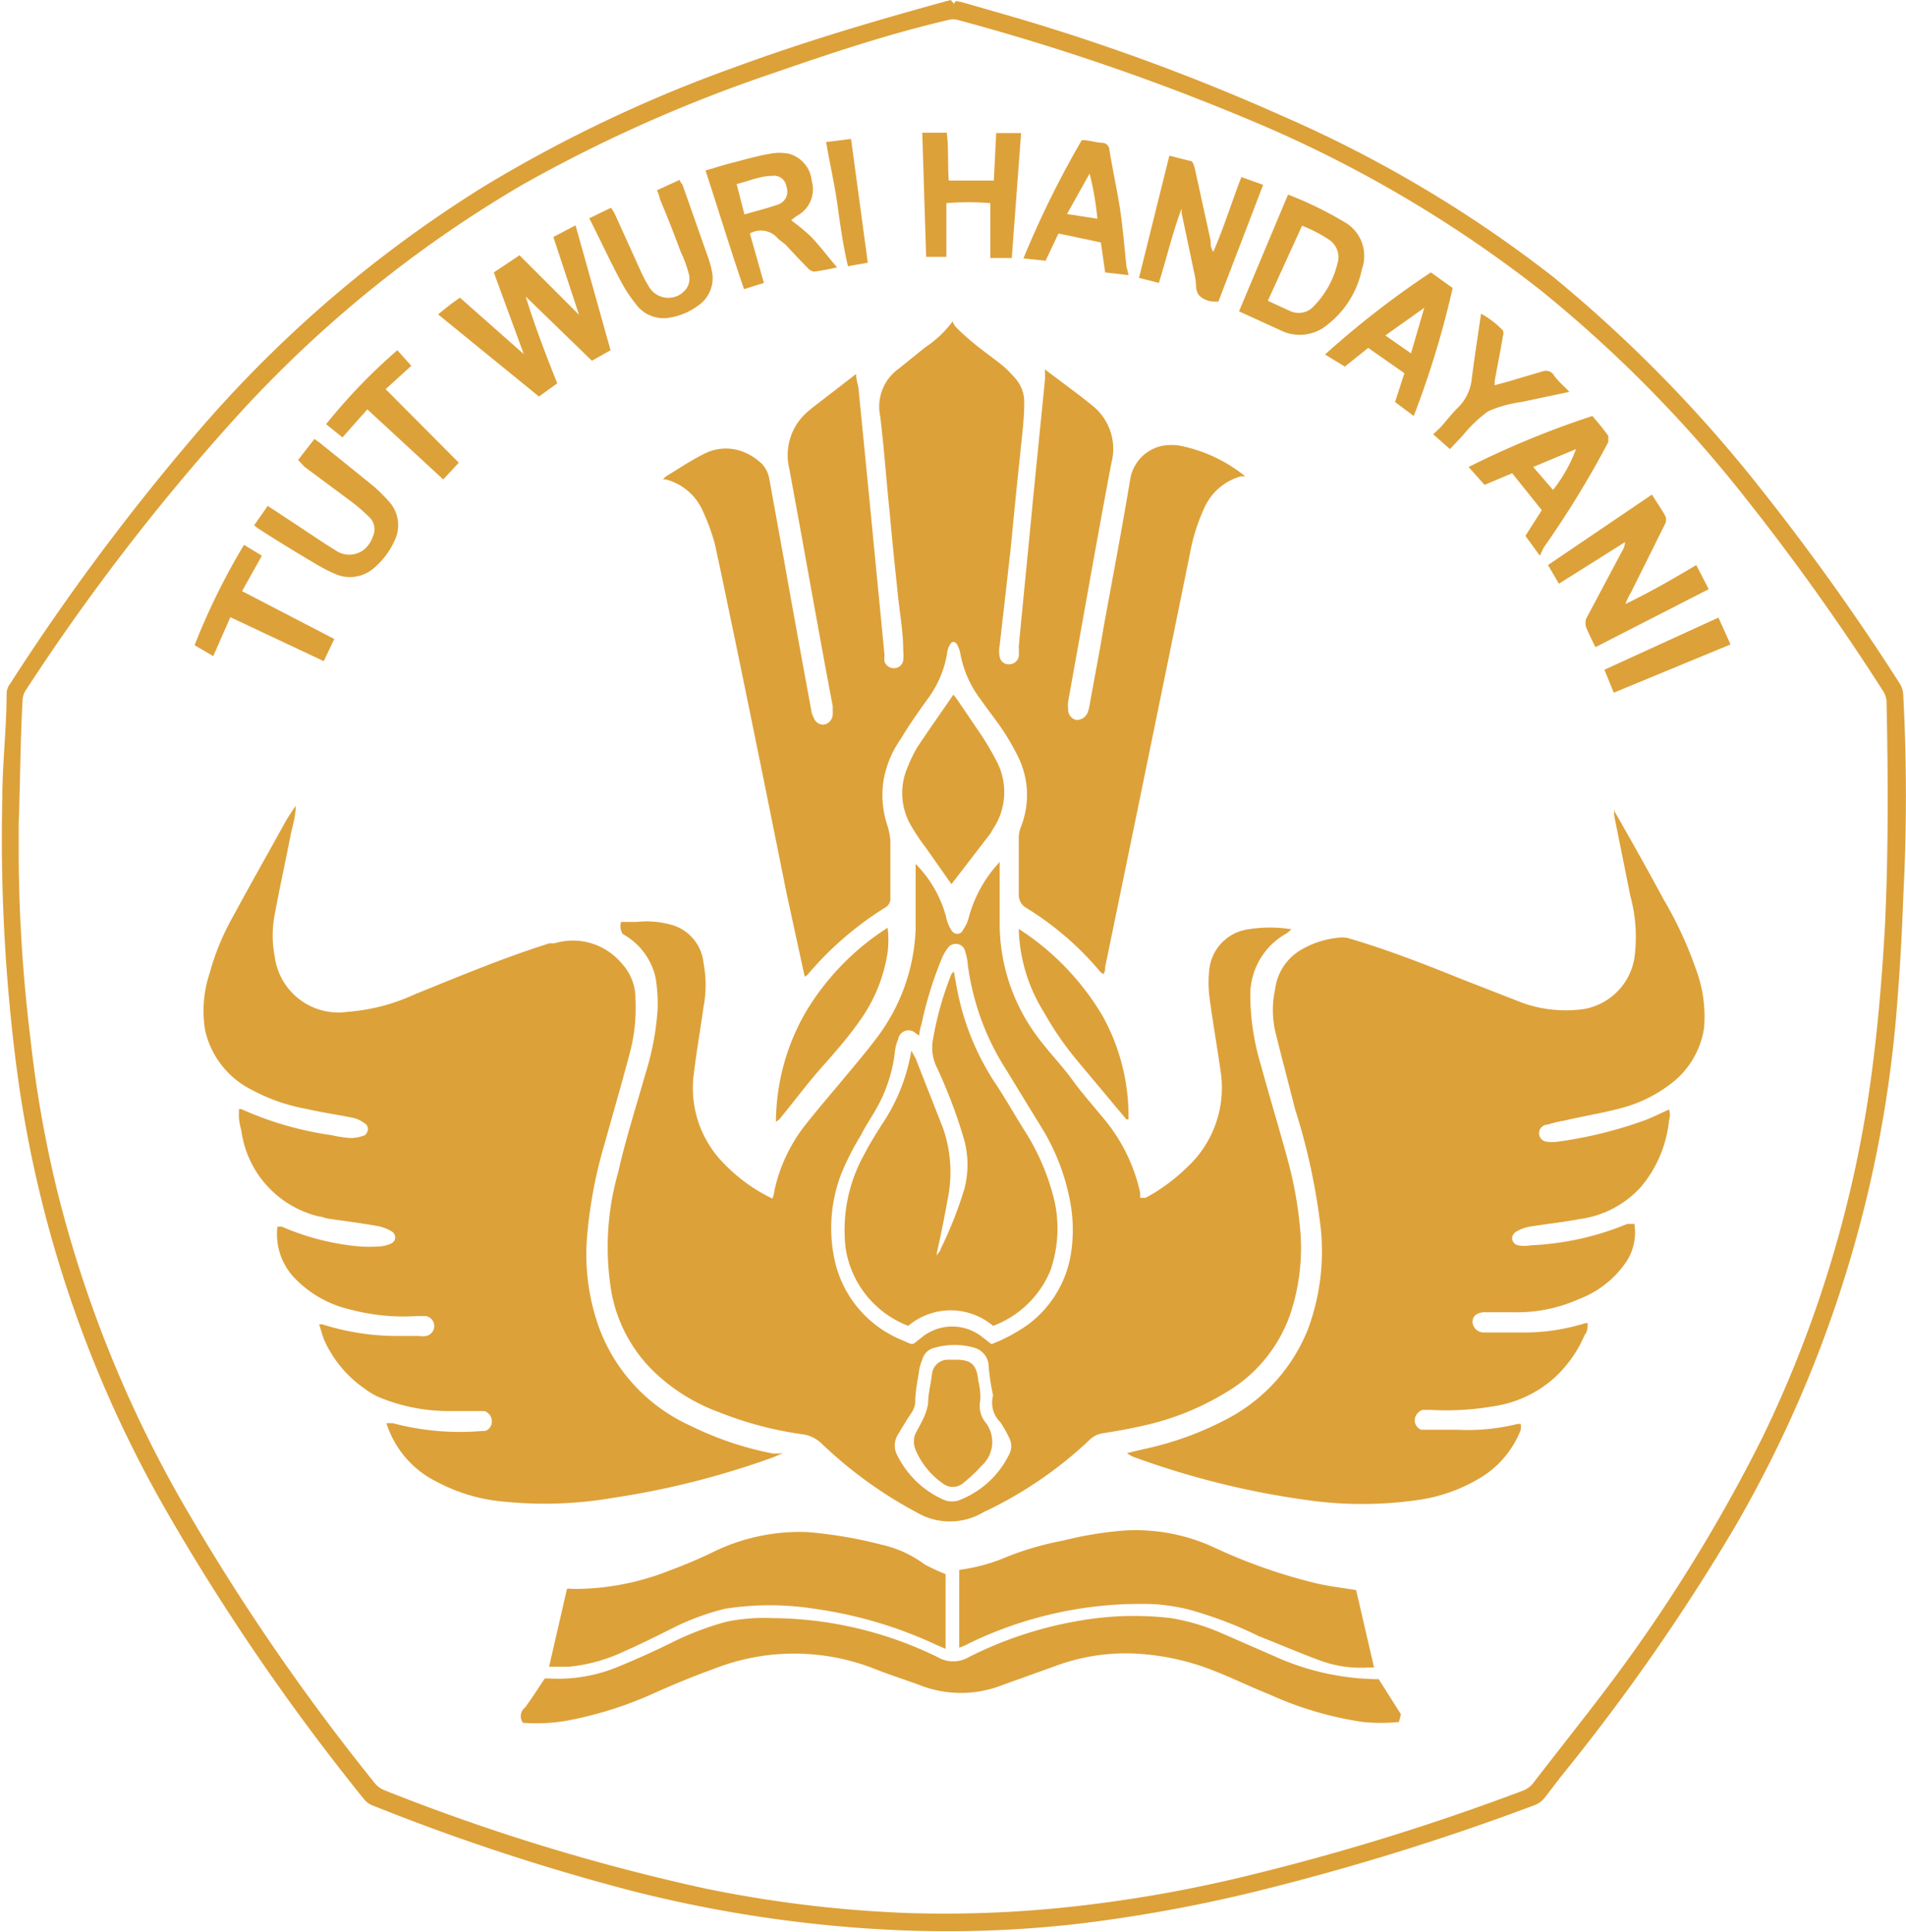 <svg xmlns="http://www.w3.org/2000/svg" viewBox="0 0 48.98 49.65"><defs><style>.cls-1{fill:#dda139;}</style></defs><g id="Layer_2" data-name="Layer 2"><g id="Logo"><g id="Layer_2-2" data-name="Layer 2"><g id="Layer_1-2" data-name="Layer 1-2"><path class="cls-1" d="M48.91,17.87a.6.6,0,0,0-.1-.32,60.18,60.18,0,0,0-3.57-5,35.48,35.48,0,0,0-5.32-5.43A32.2,32.2,0,0,0,33,3,54.69,54.69,0,0,0,26.09.45L24.7.05c-.08,0-.15-.07-.18.05h0L24.43,0c-1.87.51-3.7,1.05-5.5,1.71a35.68,35.68,0,0,0-6.46,3.06,31.77,31.77,0,0,0-7.21,6.12,58.51,58.51,0,0,0-5,6.68.43.43,0,0,0-.09.26c0,.89-.11,1.78-.11,2.67a45.85,45.85,0,0,0,.34,6.73A30.89,30.89,0,0,0,4.26,38.8a57.27,57.27,0,0,0,5.1,7.44.53.53,0,0,0,.23.16,55.61,55.61,0,0,0,6.65,2.19,33.75,33.75,0,0,0,6.63,1,29.63,29.63,0,0,0,4.8-.15,38.46,38.46,0,0,0,4.86-.9A63.6,63.6,0,0,0,39.4,46.4a.63.63,0,0,0,.3-.21l.43-.56a52.94,52.94,0,0,0,4.44-6.37A31.53,31.53,0,0,0,48.76,25.7c.07-.89.12-1.78.15-2.66A49.53,49.53,0,0,0,48.91,17.87Zm-.47,5.91c-.07,1.25-.17,2.48-.33,3.71a30.61,30.61,0,0,1-2.82,9.45,41.39,41.39,0,0,1-4,6.44c-.62.82-1.26,1.62-1.89,2.44a.61.61,0,0,1-.28.2,60.43,60.43,0,0,1-7.31,2.24A35.12,35.12,0,0,1,27.5,49a30.17,30.17,0,0,1-4.14.16,31.66,31.66,0,0,1-5.23-.63A52.8,52.8,0,0,1,9.87,46a.61.61,0,0,1-.24-.18,56.4,56.4,0,0,1-5-7.31,31.3,31.3,0,0,1-3.16-7.91,30.47,30.47,0,0,1-.69-3.93A40.19,40.19,0,0,1,.48,22v-.82h0C.52,20.14.52,19.06.58,18a.5.5,0,0,1,.08-.26,56,56,0,0,1,5.47-7.09,31.2,31.2,0,0,1,7.29-5.9,37.61,37.61,0,0,1,6.45-2.87c1.47-.51,2.94-1,4.47-1.36a.51.51,0,0,1,.3,0,58.72,58.72,0,0,1,7.94,2.76,32.28,32.28,0,0,1,7,4.17,33.54,33.54,0,0,1,5.23,5.29,60,60,0,0,1,3.57,5,.56.56,0,0,1,.1.28C48.52,19.92,48.53,21.85,48.44,23.78Z"/><path class="cls-1" d="M25.52,21.3l-.07.12-1,1.3s0,0,0,0l-.66-.94a5.28,5.28,0,0,1-.37-.55,1.66,1.66,0,0,1-.09-1.53,3.44,3.44,0,0,1,.25-.51c.3-.45.61-.89.92-1.34l.08.1.59.87a6.87,6.87,0,0,1,.44.74A1.7,1.7,0,0,1,25.52,21.3Z"/><path class="cls-1" d="M43.79,26.42a2.21,2.21,0,0,1-.73,1.33,3.57,3.57,0,0,1-1.42.73c-.49.13-1,.21-1.46.32a2.73,2.73,0,0,0-.41.1.22.22,0,0,0,0,.44,1,1,0,0,0,.24,0,10.87,10.87,0,0,0,2.25-.55c.21-.08.41-.18.63-.28a.45.45,0,0,1,0,.28,3.13,3.13,0,0,1-.73,1.72,2.59,2.59,0,0,1-1.59.82c-.41.08-.83.12-1.25.19a1,1,0,0,0-.34.12.23.23,0,0,0-.12.15.19.19,0,0,0,.15.21.91.91,0,0,0,.33,0,7.32,7.32,0,0,0,2.48-.55l.08,0H42a1.38,1.38,0,0,1-.18.93,2.55,2.55,0,0,1-1.24,1,3.88,3.88,0,0,1-1.71.34h-.71c-.2,0-.32.1-.32.25v0a.29.29,0,0,0,.31.27h1.12a5.26,5.26,0,0,0,1.47-.24h.06c0,.1,0,.21-.08.31a3.2,3.2,0,0,1-.78,1.1,3,3,0,0,1-1.58.73,7.08,7.08,0,0,1-1.59.09h-.21a.29.29,0,0,0-.18.16.26.26,0,0,0,.14.35h.93A5.3,5.3,0,0,0,39,36.59h.08a.66.66,0,0,1,0,.15A2.49,2.49,0,0,1,38,38a4.24,4.24,0,0,1-1.6.55,10,10,0,0,1-2.79,0,21.48,21.48,0,0,1-4.42-1.09.72.72,0,0,1-.23-.12l.42-.1a8.2,8.2,0,0,0,2.08-.74,4.47,4.47,0,0,0,2.15-2.34,5.74,5.74,0,0,0,.33-2.6,16.22,16.22,0,0,0-.66-3.06c-.17-.67-.35-1.35-.51-2a2.5,2.5,0,0,1,0-1.09,1.36,1.36,0,0,1,.66-1,2.33,2.33,0,0,1,.93-.31.74.74,0,0,1,.26,0c1,.29,2,.68,2.94,1.06l1.59.62a3.34,3.34,0,0,0,1.37.17A1.59,1.59,0,0,0,42,24.62,4,4,0,0,0,41.89,23c-.13-.67-.27-1.34-.4-2a.49.49,0,0,1,0-.21h0l0,.06c.43.75.85,1.5,1.26,2.26a10,10,0,0,1,.83,1.79A3.47,3.47,0,0,1,43.79,26.42Z"/><path class="cls-1" d="M32,12.24l-.11,0a1.46,1.46,0,0,0-.95.83,4.92,4.92,0,0,0-.37,1.2q-1.08,5.3-2.17,10.58c0,.06,0,.13-.05.18a.35.35,0,0,1-.11-.1,7.83,7.83,0,0,0-1.85-1.59.39.39,0,0,1-.21-.37V21.49a.86.86,0,0,1,.05-.23,2.22,2.22,0,0,0-.07-1.82,6.13,6.13,0,0,0-.46-.78c-.17-.24-.35-.47-.51-.7a2.75,2.75,0,0,1-.51-1.16.9.9,0,0,0-.08-.23c-.06-.1-.14-.1-.19,0a.48.48,0,0,0-.07.21A2.71,2.71,0,0,1,23.81,18c-.23.32-.46.65-.67,1a2.59,2.59,0,0,0-.44,1.09,2.44,2.44,0,0,0,.1,1.11,1.8,1.8,0,0,1,.08.39v1.48a.26.26,0,0,1-.13.25,8.43,8.43,0,0,0-2,1.73l-.07.05-.47-2.16q-.66-3.3-1.34-6.59c-.17-.8-.33-1.61-.51-2.41a5.6,5.6,0,0,0-.3-.81,1.43,1.43,0,0,0-.95-.81l-.07,0a.36.36,0,0,1,.11-.1c.31-.19.61-.39.93-.55a1.22,1.22,0,0,1,.9-.1,1.46,1.46,0,0,1,.6.35.75.75,0,0,1,.19.39l.39,2.15c.22,1.25.45,2.5.68,3.75a.62.62,0,0,0,.07.23.26.26,0,0,0,.27.18.28.28,0,0,0,.22-.27v-.2c-.38-2-.74-4.08-1.12-6.12a1.47,1.47,0,0,1,.51-1.48l.07-.06L22,9.61c0,.17.07.32.07.46.11,1.12.22,2.22.33,3.36s.22,2.26.33,3.4a.85.85,0,0,0,0,.17.25.25,0,0,0,.23.17.24.24,0,0,0,.25-.19,1.31,1.31,0,0,0,0-.28c0-.48-.09-.94-.14-1.45-.07-.66-.14-1.33-.2-2-.09-.87-.15-1.72-.25-2.55a1.2,1.2,0,0,1,.48-1.23l.67-.54a2.82,2.82,0,0,0,.71-.67.46.46,0,0,0,.09.15,5.66,5.66,0,0,0,.44.4c.24.2.5.38.75.58a3,3,0,0,1,.31.31.91.91,0,0,1,.25.66c0,.43-.06.85-.1,1.28-.09.83-.17,1.65-.25,2.48l-.28,2.46a.76.76,0,0,0,0,.3.23.23,0,0,0,.24.19.25.25,0,0,0,.25-.2,2,2,0,0,0,0-.26c.12-1.27.25-2.55.37-3.82l.3-3a2.08,2.08,0,0,0,0-.3c.43.33.84.62,1.23.94a1.42,1.42,0,0,1,.48,1.47c-.38,2-.74,4.08-1.11,6.12a.67.67,0,0,0,0,.2.27.27,0,0,0,.2.28.3.3,0,0,0,.3-.19,1.05,1.05,0,0,0,.05-.19c.12-.67.25-1.34.36-2,.23-1.26.47-2.52.68-3.78a1.05,1.05,0,0,1,.86-.89,1.41,1.41,0,0,1,.41,0A3.88,3.88,0,0,1,32,12.24Z"/><path class="cls-1" d="M22.81,23.84a2.64,2.64,0,0,1,0,.63,4.05,4.05,0,0,1-.68,1.71c-.3.43-.6.78-1,1.23s-.73.9-1.1,1.35l-.09.07v0A5.68,5.68,0,0,1,20.71,26,6.57,6.57,0,0,1,22.81,23.84Z"/><path class="cls-1" d="M29,28.77a.06.06,0,0,0-.05,0l-1.28-1.53A8.2,8.2,0,0,1,26.82,26a4.24,4.24,0,0,1-.64-2.13v0a6.74,6.74,0,0,1,2.15,2.23A5.31,5.31,0,0,1,29,28.77Z"/><path class="cls-1" d="M33.42,31.69a10.27,10.27,0,0,0-.36-2c-.21-.77-.44-1.52-.66-2.33a6.24,6.24,0,0,1-.27-1.83,1.81,1.81,0,0,1,.94-1.55l.12-.1a3.45,3.45,0,0,0-1.11,0,1.17,1.17,0,0,0-1,1,3.05,3.05,0,0,0,0,.74c.09.68.21,1.35.3,2A2.78,2.78,0,0,1,30.5,30a4.75,4.75,0,0,1-1.06.78l-.14,0v0l0-.13a4.45,4.45,0,0,0-.94-1.91c-.27-.33-.55-.64-.81-1s-.66-.77-.95-1.18a4.88,4.88,0,0,1-.91-2.73c0-.51,0-1,0-1.5v-.18a3.35,3.35,0,0,0-.79,1.41.91.91,0,0,1-.15.33.16.16,0,0,1-.22.09.2.2,0,0,1-.09-.09,1,1,0,0,1-.13-.34,3.06,3.06,0,0,0-.78-1.35h0v.21c0,.51,0,1,0,1.45a4.91,4.91,0,0,1-1,2.81c-.27.36-.57.71-.86,1.06s-.68.8-1,1.21a4.14,4.14,0,0,0-.77,1.66.84.84,0,0,1-.05.2,4.33,4.33,0,0,1-1.34-1,2.75,2.75,0,0,1-.68-2.21c.07-.58.17-1.15.25-1.72a3,3,0,0,0,0-1.12,1.14,1.14,0,0,0-.88-1,2.35,2.35,0,0,0-.83-.06l-.41,0A.39.39,0,0,0,16,24a1.7,1.7,0,0,1,.85,1.14,4.25,4.25,0,0,1,.05.79,7.07,7.07,0,0,1-.31,1.65c-.24.85-.51,1.68-.7,2.53a7,7,0,0,0-.21,2.88,3.79,3.79,0,0,0,1.17,2.3,4.78,4.78,0,0,0,1.63,1,9.14,9.14,0,0,0,2.17.57.89.89,0,0,1,.48.25,11,11,0,0,0,2.42,1.75,1.68,1.68,0,0,0,1.72,0A10.39,10.39,0,0,0,28,37a.61.61,0,0,1,.34-.17c.31-.05.62-.1.92-.17a6.91,6.91,0,0,0,2.23-.87,3.76,3.76,0,0,0,1.66-2A5.36,5.36,0,0,0,33.42,31.69Zm-7.49,5.69a2.38,2.38,0,0,1-1.23,1.15.55.55,0,0,1-.47,0,2.42,2.42,0,0,1-1.17-1.13.52.52,0,0,1,0-.51c.12-.2.23-.39.36-.58a.56.56,0,0,0,.1-.28c0-.3.07-.59.11-.88a1.72,1.72,0,0,1,.07-.21.42.42,0,0,1,.33-.31,1.85,1.85,0,0,1,1,0,.51.51,0,0,1,.37.4,5.72,5.72,0,0,0,.12.83.7.7,0,0,0,.19.69,3.3,3.3,0,0,1,.23.41A.45.45,0,0,1,25.93,37.38Zm1.58-5.1a2.82,2.82,0,0,1-1.11,1.77,4.29,4.29,0,0,1-.92.49l-.21-.16a1.24,1.24,0,0,0-1.6,0c-.25.19-.17.2-.48.06a2.88,2.88,0,0,1-1.76-2.15,3.88,3.88,0,0,1,.19-2.13,6.94,6.94,0,0,1,.51-1c.14-.28.31-.51.46-.8A3.83,3.83,0,0,0,23,27a1,1,0,0,1,.08-.29.27.27,0,0,1,.31-.23.27.27,0,0,1,.14.07l.09.06a1.24,1.24,0,0,1,.06-.29,9.65,9.65,0,0,1,.51-1.66,1.18,1.18,0,0,1,.16-.29.25.25,0,0,1,.34-.08.23.23,0,0,1,.11.15,1.45,1.45,0,0,1,.07.35,6.59,6.59,0,0,0,1,2.72c.31.51.61,1,.9,1.47a5.54,5.54,0,0,1,.7,1.75A3.94,3.94,0,0,1,27.51,32.28Z"/><path class="cls-1" d="M20.12,37.34l-.23.1a21.3,21.3,0,0,1-4.14,1.05,10.3,10.3,0,0,1-2.77.1,4.48,4.48,0,0,1-1.75-.51,2.53,2.53,0,0,1-1.3-1.51h.16a6.71,6.71,0,0,0,2.32.2h.06a.25.25,0,0,0,.16-.17.28.28,0,0,0-.18-.34h-.93a4.69,4.69,0,0,1-1.74-.34,1.74,1.74,0,0,1-.4-.23,3,3,0,0,1-1.05-1.26c-.05-.12-.08-.26-.13-.4h.08a6.34,6.34,0,0,0,2,.3h.48a.58.58,0,0,0,.19,0,.26.26,0,0,0,0-.51h-.27A5.32,5.32,0,0,1,9,33.65a2.86,2.86,0,0,1-1.45-.83,1.62,1.62,0,0,1-.42-1.3h.11a6.44,6.44,0,0,0,2,.51,4,4,0,0,0,.51,0,.89.89,0,0,0,.31-.08.2.2,0,0,0,.08-.08.18.18,0,0,0-.08-.23,1.07,1.07,0,0,0-.39-.14c-.39-.07-.8-.12-1.19-.18-.1,0-.19-.06-.28-.06a2.63,2.63,0,0,1-2-2.22,1.58,1.58,0,0,1-.06-.32v-.22H6.2a8.57,8.57,0,0,0,2.32.67,3.11,3.11,0,0,0,.44.07.87.87,0,0,0,.36-.05.14.14,0,0,0,.11-.09.17.17,0,0,0-.07-.24.73.73,0,0,0-.31-.14c-.39-.08-.77-.13-1.15-.22A4.68,4.68,0,0,1,6.46,28a2.26,2.26,0,0,1-1.19-1.53A3.07,3.07,0,0,1,5.39,25,6.33,6.33,0,0,1,6,23.53c.41-.76.83-1.5,1.25-2.26a4.73,4.73,0,0,1,.35-.56c0,.28-.09.53-.14.79-.13.67-.28,1.34-.4,2a2.8,2.8,0,0,0,0,1.08A1.65,1.65,0,0,0,8.94,26a5,5,0,0,0,1.72-.45c1.14-.46,2.28-.94,3.46-1.31l.13,0a1.63,1.63,0,0,1,1.72.51,1.32,1.32,0,0,1,.36.93,4.52,4.52,0,0,1-.13,1.32c-.21.8-.44,1.59-.66,2.38a11.85,11.85,0,0,0-.45,2.36,5.54,5.54,0,0,0,.31,2.39,4.46,4.46,0,0,0,2.35,2.51,8.33,8.33,0,0,0,2.11.71l.17,0Z"/><path class="cls-1" d="M36,44.05l-.05.2a4.71,4.71,0,0,1-.92,0,8.9,8.9,0,0,1-2.41-.71c-.51-.2-1-.45-1.59-.67a6.35,6.35,0,0,0-1.89-.38,5.21,5.21,0,0,0-2.07.34l-1.31.47a2.9,2.9,0,0,1-2.13,0c-.38-.14-.76-.26-1.14-.41a5.64,5.64,0,0,0-4.16,0c-.53.19-1.08.42-1.59.65a9.76,9.76,0,0,1-2.09.66,4.48,4.48,0,0,1-1.21.07,0,0,0,0,1,0,0,.28.28,0,0,1,.05-.39c.18-.24.33-.48.51-.75h.09a4,4,0,0,0,1.77-.29c.49-.2,1-.43,1.44-.65a7.72,7.72,0,0,1,1.34-.51,4.67,4.67,0,0,1,1.18-.1,9.79,9.79,0,0,1,4.27,1,.79.79,0,0,0,.81,0,10,10,0,0,1,2.88-.94,8.12,8.12,0,0,1,2.31-.06,5.49,5.49,0,0,1,1.24.36l1.42.62a6.58,6.58,0,0,0,2.68.59Z"/><path class="cls-1" d="M24.3,40.45v1.92l-.21-.09a11,11,0,0,0-3.16-.94,7.39,7.39,0,0,0-2.3,0,6.43,6.43,0,0,0-1.37.51c-.4.2-.8.4-1.21.58a4.31,4.31,0,0,1-1.43.4h-.51l.46-2a.2.2,0,0,1,.11,0,6.63,6.63,0,0,0,2.52-.47c.38-.14.76-.3,1.13-.48a5.05,5.05,0,0,1,2.42-.51,11.14,11.14,0,0,1,1.89.32,2.92,2.92,0,0,1,1.12.51A5.44,5.44,0,0,0,24.3,40.45Z"/><path class="cls-1" d="M35.31,42.85l-.14,0a3.06,3.06,0,0,1-1.3-.2c-.51-.19-1-.4-1.53-.61a10.11,10.11,0,0,0-1.83-.69,5.23,5.23,0,0,0-.87-.13,10.1,10.1,0,0,0-4.72,1,1.69,1.69,0,0,1-.27.12v-2A4.61,4.61,0,0,0,25.89,40a7.7,7.7,0,0,1,1.42-.41,9.47,9.47,0,0,1,1.58-.26,4.8,4.8,0,0,1,2.3.43,13.94,13.94,0,0,0,2.61.92c.33.08.68.12,1.05.18Z"/><path class="cls-1" d="M11.82,7.65,13.46,9.1,12.69,7l.66-.44,1.53,1.53h0l-.66-2,.57-.3L15.69,9l-.48.27-1.7-1.65,0,0c.23.75.51,1.48.81,2.23l-.47.34L11.26,8.08A5.93,5.93,0,0,1,11.82,7.65Z"/><path class="cls-1" d="M40.06,15l-.28-.48,2.67-1.81c.12.19.24.36.34.54a.24.24,0,0,1,0,.21l-.87,1.75a1.77,1.77,0,0,0-.15.31c.61-.29,1.2-.63,1.82-1l.32.62L41,16.63q-.13-.25-.24-.51a.37.37,0,0,1,0-.22l.92-1.73a.49.49,0,0,0,.08-.24Z"/><path class="cls-1" d="M18.13,4.38c.23-.06.45-.14.66-.19s.64-.18,1-.24a1.29,1.29,0,0,1,.48,0,.8.8,0,0,1,.59.7.77.77,0,0,1-.37.89,1.67,1.67,0,0,0-.16.12h0a5.17,5.17,0,0,1,.51.42c.23.24.43.51.67.79a5.88,5.88,0,0,1-.59.11.26.26,0,0,1-.16-.09c-.2-.2-.39-.41-.58-.61L20,6.14A.57.57,0,0,0,19.27,6l.36,1.27-.51.16C18.78,6.44,18.47,5.42,18.13,4.38Zm1,1.13c.31-.09.6-.16.88-.26a.35.35,0,0,0,.2-.45h0a.32.32,0,0,0-.37-.28h0c-.3,0-.59.13-.91.21Z"/><path class="cls-1" d="M30.05,4l.51.13c.1,0,.11.1.14.18l.41,1.87c0,.1,0,.19.07.29.27-.62.47-1.27.72-1.92l.56.2-1.15,3H31.2c-.14,0-.32-.07-.4-.18s-.06-.27-.08-.41l-.36-1.71a.12.12,0,0,0,0-.08c-.23.62-.38,1.26-.58,1.9l-.51-.13Z"/><path class="cls-1" d="M31.84,8,33.1,5a9.57,9.57,0,0,1,1.44.7A1,1,0,0,1,35,6.91a2.42,2.42,0,0,1-.87,1.42,1.11,1.11,0,0,1-1.24.15Zm.74-.27.59.27a.52.52,0,0,0,.57-.11,2.37,2.37,0,0,0,.63-1.12.54.54,0,0,0-.2-.6,3.68,3.68,0,0,0-.71-.37Z"/><path class="cls-1" d="M7.66,11.82l.42-.54.14.1,1.35,1.09a3.89,3.89,0,0,1,.41.4.9.9,0,0,1,.17,1,2,2,0,0,1-.51.7.94.94,0,0,1-1,.19,4.09,4.09,0,0,1-.51-.26c-.51-.3-1-.6-1.48-.91l-.12-.09L6.88,13l.2.13,1.3.86.24.15A.61.61,0,0,0,9.47,14a.71.71,0,0,0,.11-.21.43.43,0,0,0-.1-.51,4.59,4.59,0,0,0-.41-.36L7.83,12Z"/><path class="cls-1" d="M39.57,14.28l-.37-.51.42-.66-.76-.95-.71.3L37.74,12a23.12,23.12,0,0,1,3.18-1.31c.14.16.28.33.41.51v.16s0,0,0,0a24.85,24.85,0,0,1-1.66,2.71Zm.34-1.69a3.88,3.88,0,0,0,.59-1.05L39.4,12Z"/><path class="cls-1" d="M24.38,4.64h1.16l.06-1.22h.64L26,6.63h-.55l0-1.41a7.1,7.1,0,0,0-1.13,0V6.6l-.52,0L23.7,3.41h.63C24.38,3.8,24.35,4.2,24.38,4.64Z"/><path class="cls-1" d="M35.85,10.33l.24-.74-.93-.65-.6.48-.51-.31A23.09,23.09,0,0,1,36.77,7l.56.4a23.62,23.62,0,0,1-1,3.29Zm.75-2.42,0,0-1,.71.66.46Z"/><path class="cls-1" d="M29,7.07,28.4,7l-.11-.77L27.2,6l-.33.7-.57-.06A24.76,24.76,0,0,1,27.8,3.6c.18,0,.35.06.51.07a.19.19,0,0,1,.2.19h0c.08.48.19,1,.26,1.43s.12,1,.18,1.58A1.32,1.32,0,0,1,29,7.07ZM27.42,5.5l.78.12A7.46,7.46,0,0,0,28,4.46Z"/><path class="cls-1" d="M15.14,5.61l.56-.27a1,1,0,0,1,.1.16L16.48,7a3.72,3.72,0,0,0,.21.39.58.58,0,0,0,.8.17.86.86,0,0,0,.14-.13A.47.47,0,0,0,17.69,7a2.82,2.82,0,0,0-.19-.51c-.17-.46-.35-.92-.54-1.37a.79.79,0,0,0-.08-.23l.59-.27c0,.06.05.09.07.13l.63,1.79A2.72,2.72,0,0,1,18.3,7a.85.85,0,0,1-.37.86,1.68,1.68,0,0,1-.77.31.88.88,0,0,1-.83-.37A3.3,3.3,0,0,1,16,7.31c-.28-.51-.54-1.07-.81-1.61Z"/><path class="cls-1" d="M6.27,14l.46.28-.51.91,2.37,1.23-.27.57-2.4-1.13-.44,1L5,16.58A17.37,17.37,0,0,1,6.27,14Z"/><path class="cls-1" d="M40.33,10.07l-1.23.26a3.14,3.14,0,0,0-.86.24,3.47,3.47,0,0,0-.65.62l-.33.35-.43-.38L37,11c.15-.16.28-.34.45-.51a1.2,1.2,0,0,0,.37-.75c.07-.56.16-1.12.24-1.68a2.38,2.38,0,0,1,.56.43.2.2,0,0,1,0,.15c-.06.38-.14.76-.21,1.15V9.9l.36-.1.88-.26a.25.25,0,0,1,.26.07C40,9.76,40.17,9.9,40.33,10.07Z"/><path class="cls-1" d="M9.44,10.52l-.64.72-.42-.34A14.6,14.6,0,0,1,10.21,9l.36.4L9.91,10l1.88,1.89-.4.43Z"/><path class="cls-1" d="M41.23,17.21l2.93-1.34.31.69-3,1.24Z"/><path class="cls-1" d="M21.23,3.65l.64-.08.43,3.18-.51.09c-.12-.51-.19-1-.27-1.58S21.32,4.2,21.23,3.65Z"/><path class="cls-1" d="M27,32.63a2.56,2.56,0,0,1-1.48,1.44,1.69,1.69,0,0,0-2.18,0,2.55,2.55,0,0,1-1.61-2,4,4,0,0,1,.47-2.39c.14-.27.3-.53.46-.78A4.82,4.82,0,0,0,23.42,27h0l.11.2.7,1.78a3.43,3.43,0,0,1,.12,1.85c-.08.45-.17.9-.27,1.34a.17.17,0,0,0,0,.1c0-.06.09-.11.09-.17a10.28,10.28,0,0,0,.61-1.54,2.45,2.45,0,0,0,0-1.26,12.94,12.94,0,0,0-.71-1.88,1.14,1.14,0,0,1-.1-.68,8.35,8.35,0,0,1,.48-1.71l.06-.07.06.32a6.65,6.65,0,0,0,.95,2.47c.29.43.53.86.8,1.29a5.92,5.92,0,0,1,.78,1.83A3.31,3.31,0,0,1,27,32.63Z"/><path class="cls-1" d="M25.22,37.67a4.06,4.06,0,0,1-.48.45.41.41,0,0,1-.51,0,2,2,0,0,1-.7-.86.54.54,0,0,1,0-.43c.08-.15.16-.29.23-.45a1.58,1.58,0,0,0,.09-.31c0-.25.07-.51.1-.76a.41.41,0,0,1,.4-.37h.22c.4,0,.53.14.57.54a1.67,1.67,0,0,1,.05.51h0a.68.68,0,0,0,.15.58A.82.82,0,0,1,25.22,37.67Z"/></g></g></g></g></svg>